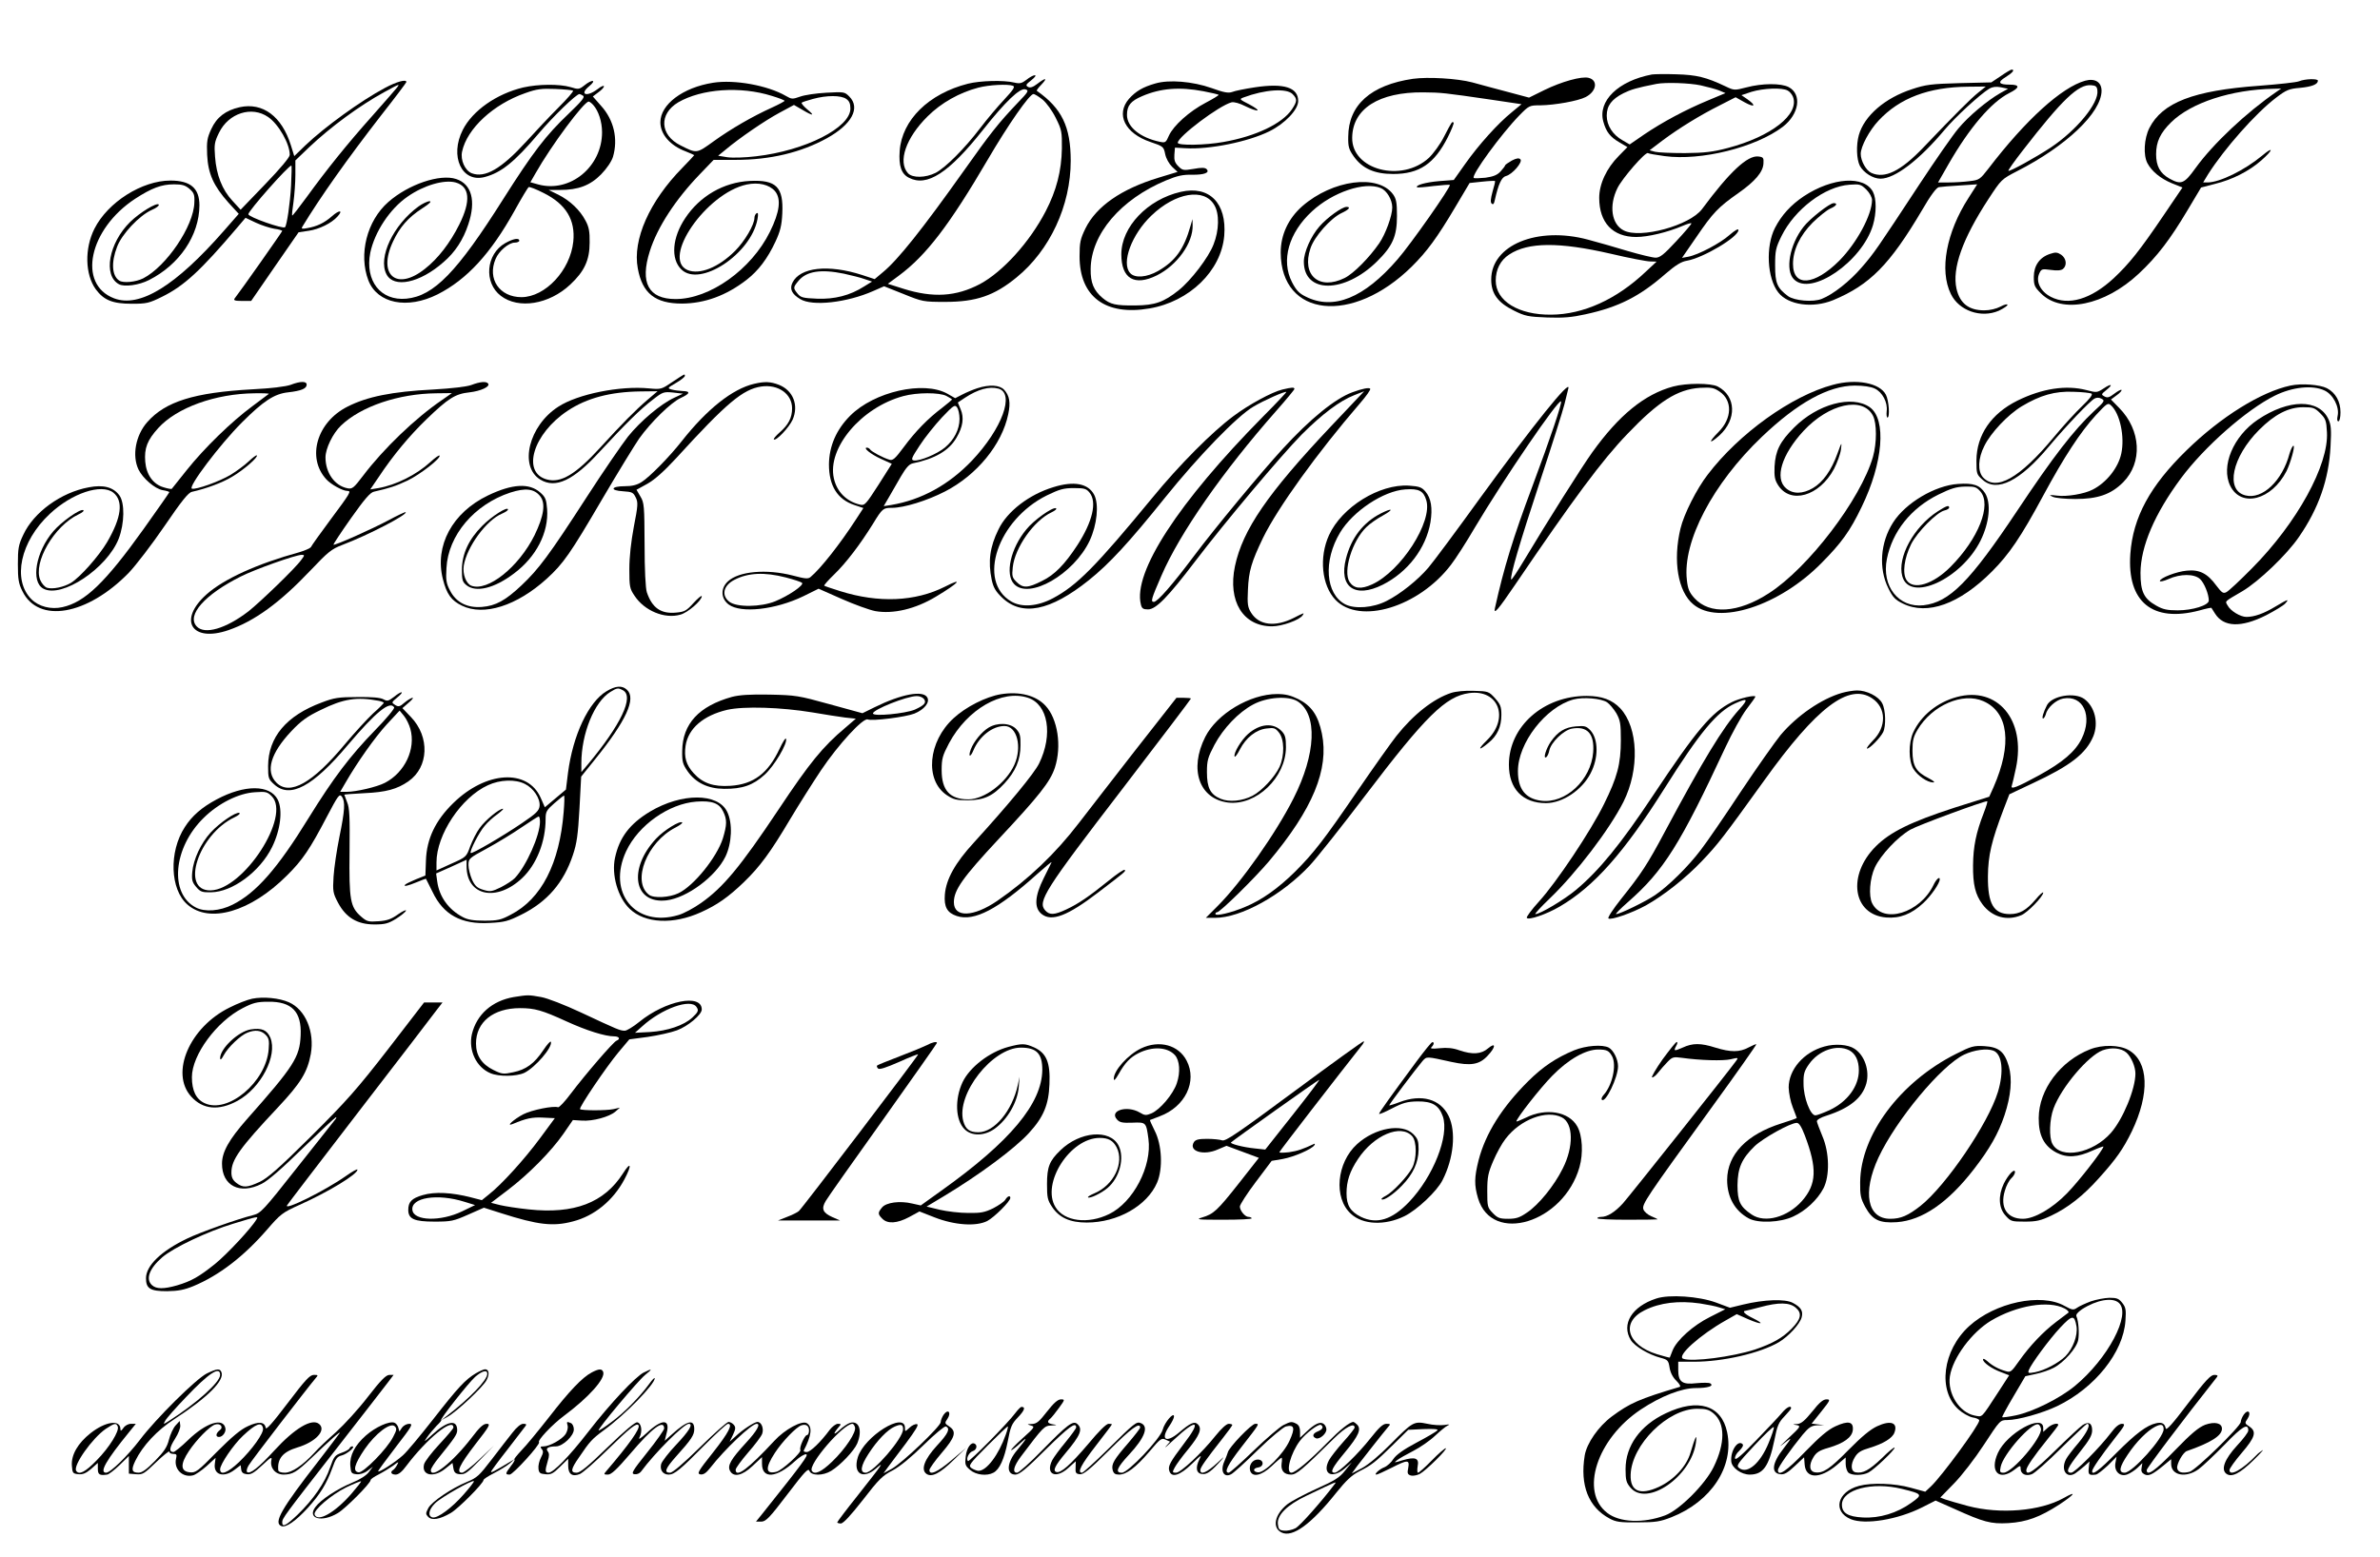 <?xml version="1.0" standalone="no"?>
<!DOCTYPE svg PUBLIC "-//W3C//DTD SVG 20010904//EN"
 "http://www.w3.org/TR/2001/REC-SVG-20010904/DTD/svg10.dtd">
<svg version="1.0" xmlns="http://www.w3.org/2000/svg"
 width="1265pt" height="828pt" viewBox="0 0 1265 828"
 preserveAspectRatio="xMidYMid meet">
<g transform="translate(0,828) scale(0.1,-0.1)"
fill="#000000" stroke="none">
<path d="M10635 7876 l-51 -34 -169 -4 c-150 -4 -180 -8 -252 -32 -145 -47
-254 -142 -283 -244 -15 -54 -12 -129 5 -163 20 -37 70 -69 110 -69 77 0 207
100 341 260 55 66 187 188 238 219 16 9 35 12 61 7 l38 -8 -43 -24 c-69 -40
-166 -121 -221 -187 -29 -34 -122 -168 -207 -297 -225 -342 -240 -365 -308
-443 -62 -72 -150 -142 -211 -166 -46 -19 -146 -10 -180 15 -57 43 -68 68 -68
162 0 79 3 94 34 157 70 142 230 264 362 273 54 4 60 2 89 -26 17 -17 30 -41
30 -55 0 -79 -81 -229 -174 -323 -133 -133 -246 -141 -246 -17 0 74 37 151
104 219 34 33 76 67 94 75 33 14 42 29 18 29 -21 0 -127 -83 -160 -126 -74
-94 -99 -232 -51 -279 91 -92 362 94 420 288 19 65 19 140 0 177 -46 88 -215
77 -367 -23 -70 -47 -119 -101 -154 -169 -50 -98 -42 -267 18 -343 52 -67 183
-85 291 -41 195 81 301 188 473 479 45 78 76 119 89 122 11 2 61 6 112 9 l92
6 -46 -72 c-118 -183 -156 -385 -94 -511 43 -89 160 -130 255 -89 25 12 46 26
46 31 0 6 -17 2 -37 -9 -23 -12 -57 -20 -86 -20 -83 0 -130 37 -148 115 -24
108 31 264 170 477 68 104 69 105 152 148 261 133 448 311 449 427 0 47 -35
68 -87 54 -125 -35 -316 -208 -514 -467 -45 -58 -49 -61 -100 -67 -30 -4 -80
-7 -111 -7 l-57 0 56 98 c111 193 226 328 322 377 58 29 58 45 3 45 -60 0 -66
13 -22 40 37 23 51 40 32 40 -4 0 -30 -15 -57 -34z m513 -78 c8 -66 -109 -209
-246 -301 -80 -53 -221 -131 -227 -125 -3 2 32 51 77 109 210 271 295 352 363
346 25 -2 31 -7 33 -29z m-633 -10 c-40 -32 -120 -112 -290 -290 -122 -128
-207 -170 -279 -137 -28 13 -56 64 -56 101 0 39 46 125 95 177 112 120 266
178 475 180 l95 1 -40 -32z"/>
<path d="M8780 7884 c-179 -34 -289 -141 -258 -251 15 -54 36 -81 84 -109 l44
-26 -45 -46 c-66 -66 -105 -150 -105 -224 0 -132 72 -208 197 -208 62 0 167
25 246 59 26 11 47 17 47 13 0 -4 -36 -47 -81 -95 -65 -70 -86 -87 -109 -87
-16 0 -82 16 -147 35 -65 20 -161 47 -213 61 -269 72 -514 -29 -514 -212 0
-75 35 -123 120 -165 60 -30 76 -33 178 -37 86 -3 131 1 203 17 176 38 288 95
424 214 56 48 85 66 116 71 86 15 273 126 273 163 0 9 -18 -1 -47 -26 -49 -44
-166 -106 -220 -116 l-33 -6 78 113 c86 126 114 156 221 231 90 63 132 113
134 158 2 30 -1 34 -27 37 -58 7 -153 -82 -299 -279 -65 -88 -329 -160 -417
-114 -65 33 -79 132 -33 225 26 53 149 194 162 186 4 -3 44 -10 89 -16 193
-26 483 46 628 156 87 67 103 173 31 211 -41 21 -140 21 -226 -2 -62 -16 -64
-16 -110 6 -103 49 -154 61 -261 64 -58 2 -116 1 -130 -1z m260 -58 c36 -8 80
-20 98 -27 l33 -14 -93 -39 c-118 -49 -240 -114 -339 -181 l-77 -53 -38 22
c-52 29 -84 79 -84 131 0 53 26 87 88 119 41 20 70 29 177 50 47 9 175 5 235
-8z m461 -27 c11 -5 24 -21 29 -34 35 -93 -115 -211 -347 -272 -79 -21 -123
-26 -228 -27 -71 0 -143 3 -158 7 l-29 8 67 51 c87 65 200 135 306 188 l84 43
48 -27 c53 -29 64 -19 15 16 l-32 22 54 18 c63 19 162 23 191 7z m-940 -868
c97 -23 192 -41 210 -41 l34 -1 -58 -54 c-155 -147 -332 -227 -502 -228 -174
-2 -295 73 -295 181 0 59 25 109 72 139 100 66 265 67 539 4z"/>
<path d="M5456 7856 c-25 -19 -35 -22 -65 -15 -57 14 -182 10 -246 -6 -209
-53 -351 -193 -363 -357 -6 -80 9 -123 49 -143 96 -50 212 25 394 255 118 149
196 224 225 215 20 -6 17 -12 -42 -73 -99 -104 -146 -163 -283 -357 -225 -317
-353 -477 -432 -542 l-44 -37 -67 22 c-180 58 -330 41 -370 -41 -16 -33 -4
-60 41 -87 64 -40 249 -19 389 43 l57 25 103 -41 c101 -41 106 -42 223 -42
163 0 260 33 378 130 177 144 288 382 288 620 0 181 -47 279 -180 372 -3 2 8
17 24 33 35 37 24 39 -22 4 -23 -18 -38 -22 -49 -16 -14 8 -11 13 17 35 20 16
28 27 19 27 -8 0 -28 -11 -44 -24z m-72 -32 c13 -5 2 -21 -47 -74 -35 -37 -92
-105 -127 -151 -83 -109 -184 -210 -237 -238 -54 -27 -123 -28 -147 -2 -55 61
-11 188 104 302 72 72 170 127 270 153 57 15 157 20 184 10z m158 -74 c21 -18
51 -59 70 -98 31 -62 33 -73 32 -162 -2 -119 -29 -223 -86 -333 -85 -164 -228
-322 -349 -387 -127 -67 -249 -75 -408 -25 l-82 26 58 43 c146 108 269 269
474 619 107 183 221 347 242 347 7 0 29 -14 49 -30z m-1057 -925 c40 -9 90
-21 111 -29 l39 -13 -42 -26 c-75 -48 -158 -69 -251 -65 -74 3 -86 6 -103 27
-24 30 -24 33 6 69 42 50 118 62 240 37z"/>
<path d="M7510 7861 c-224 -33 -343 -139 -344 -308 -1 -52 3 -67 29 -104 46
-65 110 -94 210 -94 139 0 219 54 291 197 19 38 33 73 30 76 -8 7 -8 8 -51
-75 -20 -40 -57 -90 -80 -112 -145 -134 -411 -64 -408 107 2 154 142 243 378
241 95 -1 108 -2 361 -39 l161 -24 -52 -43 c-73 -59 -175 -172 -247 -274 l-61
-86 -78 -6 c-71 -6 -128 -22 -117 -33 3 -2 42 1 87 7 46 5 85 8 87 6 8 -8
-208 -316 -278 -396 -178 -206 -341 -272 -488 -198 -35 17 -51 34 -73 77 -59
115 -18 262 107 377 109 101 279 159 365 123 32 -13 61 -62 61 -103 0 -44 -36
-142 -69 -190 -53 -77 -136 -161 -184 -185 -135 -67 -230 14 -182 157 20 63
108 161 165 188 39 18 52 33 27 33 -24 0 -102 -56 -144 -104 -45 -51 -83 -137
-83 -187 0 -171 215 -170 389 1 83 82 106 134 106 242 0 72 -4 91 -21 115 -80
109 -321 77 -482 -63 -75 -66 -115 -153 -115 -247 2 -344 381 -385 696 -75 81
80 136 155 232 317 l76 128 66 7 c36 4 67 5 69 4 2 -2 -4 -28 -13 -57 -10 -37
-12 -56 -5 -63 8 -8 13 -2 17 18 19 85 36 122 59 128 34 8 91 75 77 89 -8 8
-21 6 -46 -7 -19 -11 -35 -22 -35 -25 0 -3 -11 -18 -24 -32 -18 -20 -39 -28
-81 -34 -31 -3 -59 -4 -62 -1 -14 14 145 232 242 332 52 53 54 54 112 54 76 1
201 23 241 44 58 30 67 89 16 102 -37 10 -144 -20 -236 -65 l-81 -40 -116 31
c-64 17 -147 39 -186 50 -80 21 -235 30 -315 19z"/>
<path d="M12220 7848 c-14 -6 -109 -16 -212 -24 -349 -25 -515 -89 -584 -225
-28 -56 -33 -144 -10 -187 23 -43 69 -81 129 -106 l57 -23 -101 -149 c-126
-186 -181 -255 -264 -333 -121 -112 -241 -148 -335 -99 -54 28 -81 81 -61 124
11 24 14 25 61 19 34 -5 55 -3 65 5 23 19 18 57 -10 76 -20 13 -30 14 -59 4
-55 -18 -86 -62 -86 -122 0 -45 4 -54 38 -88 111 -111 339 -65 521 106 97 91
165 180 259 338 l71 119 73 19 c94 23 182 68 247 125 64 56 68 79 4 25 -93
-77 -225 -142 -290 -142 l-23 0 26 43 c87 137 253 325 361 407 55 42 69 48
129 53 63 6 94 19 94 38 0 12 -69 10 -100 -3z m-120 -56 c-160 -110 -336 -275
-430 -405 -61 -85 -77 -91 -140 -56 -49 28 -70 66 -70 129 0 66 22 113 80 170
106 104 320 174 545 178 l40 1 -25 -17z"/>
<path d="M2045 7812 c-126 -67 -318 -206 -421 -304 l-60 -58 -18 58 c-48 153
-149 229 -272 202 -75 -17 -122 -53 -151 -116 -22 -48 -25 -66 -22 -137 5
-101 34 -165 113 -254 l55 -60 -78 -89 c-258 -295 -449 -412 -585 -360 -196
75 -133 368 112 529 88 57 140 77 207 77 43 0 60 -5 82 -24 24 -21 28 -31 26
-73 -3 -125 -149 -340 -272 -403 -40 -20 -106 -26 -127 -12 -39 25 -44 96 -12
179 25 68 118 167 185 197 24 10 40 23 37 28 -9 14 -101 -42 -152 -92 -114
-112 -145 -285 -60 -331 29 -16 107 -5 160 22 162 82 267 237 268 397 0 91
-47 132 -154 132 -151 0 -333 -115 -404 -256 -53 -105 -50 -243 7 -322 43 -58
89 -77 192 -77 78 0 91 3 160 37 118 58 206 140 399 367 l45 53 55 -26 c30
-14 74 -28 97 -32 24 -3 43 -9 43 -12 0 -4 -220 -317 -253 -359 -7 -10 2 -13
39 -13 l49 0 126 183 126 182 54 8 c55 8 121 40 153 76 32 35 9 36 -30 1 -40
-35 -79 -54 -132 -63 -25 -5 -31 -4 -26 6 95 157 240 362 420 594 74 94 134
174 134 177 0 16 -52 2 -115 -32z m64 1 c-8 -10 -66 -77 -130 -149 -134 -150
-243 -286 -349 -432 -41 -56 -75 -100 -77 -98 -2 2 1 34 7 72 5 38 10 103 10
145 l0 76 73 70 c114 108 269 222 399 293 84 46 85 46 67 23z m-684 -155 c56
-38 116 -144 115 -202 -1 -13 -50 -72 -131 -156 l-130 -135 -44 48 c-54 58
-85 137 -92 234 -5 64 -3 78 21 127 51 105 174 144 261 84z m122 -366 c-5 -92
-22 -209 -32 -220 -10 -11 -195 54 -195 69 0 18 213 259 229 259 2 0 1 -49 -2
-108z"/>
<path d="M3106 7826 c-28 -22 -32 -22 -74 -9 -59 17 -171 16 -251 -2 -142 -34
-269 -123 -321 -225 -72 -141 -5 -284 117 -251 87 23 157 79 286 231 77 91
200 210 217 210 3 0 11 -4 19 -9 11 -7 -7 -29 -76 -95 -122 -116 -190 -205
-348 -454 -245 -388 -369 -516 -515 -530 -137 -13 -221 95 -192 244 23 110
104 234 199 299 86 60 193 91 254 75 76 -21 83 -98 20 -224 -49 -98 -113 -181
-182 -235 -151 -121 -254 -33 -170 145 36 77 81 128 155 176 39 25 52 38 39
38 -11 0 -38 -13 -59 -28 -134 -98 -216 -271 -170 -360 39 -76 177 -47 303 64
62 53 105 119 132 201 42 125 18 214 -64 241 -86 29 -254 -28 -361 -122 -114
-100 -159 -278 -106 -417 48 -123 207 -155 368 -74 156 79 282 217 408 443 37
67 71 124 76 127 4 3 40 -11 79 -31 119 -59 170 -143 158 -259 -16 -152 -148
-294 -275 -295 -117 0 -183 97 -138 203 17 42 70 87 102 87 13 0 24 5 24 10 0
17 -33 11 -75 -13 -102 -58 -115 -210 -23 -280 94 -72 256 -46 369 60 75 70
103 130 103 223 1 59 -4 84 -22 117 -29 56 -83 107 -145 138 l-51 25 60 0 c98
0 161 24 219 83 31 32 55 68 63 93 28 95 5 196 -63 271 l-44 50 29 22 c17 12
30 26 30 32 0 6 -15 0 -34 -15 -58 -44 -99 -29 -44 16 41 34 16 38 -26 4z
m-60 -28 c3 -4 -32 -44 -78 -90 -46 -46 -123 -128 -172 -182 -132 -144 -218
-194 -289 -167 -35 14 -61 70 -51 115 26 122 166 252 336 311 61 22 87 25 160
22 48 -2 90 -6 94 -9z m107 -76 c28 -31 47 -89 47 -145 0 -184 -170 -323 -338
-278 l-43 12 27 47 c85 150 258 382 283 382 4 0 15 -8 24 -18z"/>
<path d="M3790 7840 c-160 -25 -280 -115 -280 -210 0 -64 52 -124 135 -155 25
-10 45 -19 45 -20 0 -1 -29 -32 -63 -67 -175 -178 -266 -383 -237 -535 24
-133 93 -187 235 -187 121 1 234 42 343 126 63 49 111 112 154 204 25 54 33
85 36 149 7 141 -32 180 -173 173 -138 -7 -265 -80 -343 -198 -69 -103 -78
-216 -21 -272 98 -98 370 81 405 266 5 28 4 37 -5 32 -6 -4 -11 -15 -11 -24 0
-37 -52 -125 -103 -176 -88 -88 -188 -128 -252 -102 -142 60 99 409 314 455
62 13 119 0 150 -35 34 -41 26 -110 -27 -217 -99 -200 -319 -357 -501 -357
-144 0 -191 86 -137 255 40 127 137 275 265 408 l74 77 118 0 c183 0 346 39
484 115 132 73 180 161 119 222 -25 25 -28 25 -122 20 -54 -3 -116 -12 -140
-21 -40 -14 -44 -14 -75 4 -97 56 -272 88 -387 70z m313 -70 c37 -11 67 -23
67 -26 0 -3 -30 -19 -67 -36 -102 -46 -218 -113 -311 -180 -90 -65 -88 -65
-175 -21 -110 55 -116 167 -12 229 124 72 330 87 498 34z m395 -16 c16 -11 22
-25 22 -51 0 -102 -240 -224 -502 -254 -57 -7 -125 -9 -152 -5 l-49 8 38 31
c76 64 211 156 287 197 l78 42 45 -26 c57 -34 69 -33 25 3 -19 16 -32 32 -29
35 3 3 30 12 60 20 73 20 149 20 177 0z"/>
<path d="M6140 7836 c-66 -19 -103 -41 -139 -81 -72 -83 -22 -184 114 -230 68
-23 70 -25 78 -64 5 -24 20 -51 37 -68 l29 -27 -102 -31 c-197 -60 -330 -152
-388 -270 -27 -56 -31 -74 -31 -148 0 -214 137 -317 371 -277 213 36 382 200
398 387 14 173 -79 268 -231 233 -176 -40 -316 -186 -316 -332 0 -130 70 -171
189 -112 108 54 193 173 190 267 l-1 32 -10 -35 c-35 -125 -81 -188 -173 -241
-60 -34 -123 -39 -148 -11 -49 53 8 206 113 306 128 123 281 148 334 56 28
-46 26 -135 -4 -210 -27 -70 -120 -191 -185 -243 -80 -64 -127 -80 -230 -81
-106 -1 -133 5 -175 40 -47 40 -64 80 -63 154 2 185 159 370 401 471 60 25 90
31 137 30 66 -1 97 11 78 30 -8 8 -27 9 -69 1 -54 -9 -59 -8 -81 14 -19 19
-23 33 -21 62 l3 37 55 -3 c127 -8 334 34 447 90 83 41 153 115 153 161 0 72
-75 96 -229 73 -53 -8 -108 -19 -122 -25 -20 -7 -44 -3 -110 21 -99 35 -226
46 -299 24z m256 -41 c42 -8 79 -17 81 -19 3 -2 -28 -21 -68 -42 -88 -46 -172
-122 -196 -175 -16 -37 -19 -39 -48 -33 -105 22 -175 79 -175 143 0 50 20 74
81 100 98 42 198 50 325 26z m474 -15 c26 -26 25 -39 -3 -81 -51 -76 -192
-144 -365 -174 -93 -17 -242 -20 -242 -4 0 32 220 198 286 215 13 3 43 -5 74
-21 28 -14 57 -24 63 -22 7 2 -13 16 -43 32 -53 27 -54 28 -30 37 112 42 228
50 260 18z"/>
<path d="M3575 6250 c-59 -40 -61 -41 -125 -35 -154 15 -379 -30 -482 -97
-157 -100 -211 -318 -96 -388 81 -49 175 -5 315 148 137 148 220 230 284 278
51 40 57 42 107 37 l52 -6 -47 -22 c-71 -33 -178 -123 -245 -206 -32 -41 -132
-186 -221 -324 -199 -308 -254 -381 -345 -467 -86 -81 -137 -109 -211 -115
-77 -6 -137 24 -169 87 -20 38 -23 56 -19 120 9 174 148 338 339 401 81 26
127 21 159 -19 30 -38 20 -105 -30 -208 -84 -169 -249 -301 -336 -268 -28 11
-47 62 -40 107 17 101 121 242 203 276 18 8 32 17 32 22 0 19 -86 -35 -137
-87 -71 -71 -107 -148 -108 -232 0 -55 3 -66 24 -83 50 -41 149 -17 253 62
118 88 185 218 176 342 -4 52 -9 64 -36 88 -58 52 -149 47 -278 -15 -190 -91
-285 -268 -240 -445 20 -80 45 -114 101 -141 117 -57 292 -1 451 143 88 80
125 133 294 422 84 143 173 288 197 323 62 87 170 193 221 216 50 23 54 36 10
37 -18 1 -44 4 -58 8 -24 7 -23 8 23 35 26 15 47 32 47 37 0 13 2 13 -65 -31z
m-135 -97 c-65 -56 -133 -125 -251 -254 -129 -141 -208 -189 -283 -168 -135
37 -72 244 111 365 102 68 228 101 388 103 l90 1 -55 -47z"/>
<path d="M1545 6234 c-25 -9 -103 -19 -205 -24 -308 -17 -461 -65 -557 -174
-62 -70 -82 -178 -47 -252 23 -47 86 -102 128 -110 20 -3 36 -8 36 -11 0 -2
-62 -91 -137 -196 -203 -284 -312 -389 -431 -415 -61 -14 -126 3 -165 42 -103
103 -59 308 98 454 117 110 274 162 337 113 55 -44 44 -132 -33 -264 -44 -74
-143 -186 -192 -216 -39 -23 -97 -35 -127 -26 -12 4 -28 22 -36 41 -39 93 74
288 203 349 22 10 32 20 25 23 -19 6 -116 -63 -158 -112 -94 -109 -122 -270
-53 -306 97 -52 338 108 400 266 31 81 33 191 3 231 -32 43 -85 57 -162 42
-148 -27 -293 -133 -348 -252 -26 -54 -29 -74 -29 -157 0 -80 4 -103 24 -143
85 -174 344 -129 565 97 39 41 124 152 191 250 90 132 126 177 145 181 76 17
163 49 215 81 61 36 139 104 130 113 -3 2 -22 -12 -43 -32 -20 -19 -64 -52
-97 -72 -59 -35 -184 -80 -205 -73 -23 7 149 235 266 352 114 114 172 152 245
160 71 8 99 20 99 41 0 19 -33 19 -85 -1z m-116 -48 c-2 -2 -42 -32 -88 -66
-111 -82 -255 -222 -349 -340 -42 -52 -78 -97 -79 -99 -2 -2 -21 1 -43 8 -56
16 -92 67 -98 136 -6 72 11 115 69 179 99 109 304 183 513 185 44 1 77 -1 75
-3z"/>
<path d="M2505 6233 c-25 -9 -101 -18 -203 -24 -219 -11 -351 -38 -455 -91
-163 -82 -218 -271 -113 -386 24 -27 87 -62 112 -62 23 0 17 -10 -91 -155 -53
-71 -99 -136 -102 -143 -3 -6 -31 -19 -62 -28 -223 -61 -401 -142 -493 -224
-154 -137 -80 -258 117 -190 138 48 272 145 435 317 94 99 112 114 170 136
137 52 349 162 336 174 -2 2 -43 -17 -91 -43 -88 -47 -287 -136 -293 -130 -1
2 40 65 93 140 73 103 103 138 123 142 83 19 114 29 178 59 67 32 181 121 170
133 -3 3 -25 -13 -49 -35 -73 -67 -183 -122 -276 -138 l-43 -7 43 63 c78 118
166 223 256 310 116 112 153 135 228 143 61 7 110 30 100 46 -9 14 -43 11 -90
-7z m-156 -80 c-141 -96 -310 -258 -419 -402 -50 -66 -58 -72 -83 -67 -68 13
-117 82 -117 164 0 47 39 128 82 169 106 102 306 170 507 172 l83 1 -53 -37z
m-748 -850 c-29 -42 -218 -224 -280 -273 -121 -93 -234 -126 -276 -80 -54 59
43 169 235 265 75 38 289 114 323 115 17 0 17 -2 -2 -27z"/>
<path d="M4007 6239 c-114 -27 -249 -134 -383 -304 -65 -83 -172 -192 -214
-218 -25 -16 -51 -22 -89 -22 -74 0 -82 -23 -9 -27 47 -3 54 -6 67 -33 13 -26
12 -43 -10 -155 -15 -81 -24 -161 -24 -226 0 -93 2 -104 28 -142 52 -79 159
-124 243 -100 39 10 114 75 114 98 0 6 -19 -9 -43 -35 -38 -42 -48 -48 -93
-52 -81 -8 -128 25 -156 108 -7 21 -12 120 -12 254 -1 205 -2 222 -22 255
l-21 36 58 32 c39 22 87 65 151 134 270 296 356 368 454 383 90 13 164 -39
164 -116 0 -50 -19 -87 -66 -128 -20 -18 -34 -34 -31 -37 11 -11 81 63 100
105 33 76 3 155 -73 185 -44 17 -75 19 -133 5z"/>
<path d="M9742 6234 c-219 -58 -499 -259 -665 -477 -59 -76 -127 -211 -145
-287 -41 -171 -14 -335 68 -403 134 -113 457 -9 682 220 106 107 151 169 213
298 114 234 133 466 43 530 -95 66 -278 17 -403 -109 -75 -75 -98 -122 -103
-206 -2 -53 1 -71 18 -98 65 -105 220 -61 298 85 17 33 34 79 37 104 5 41 4
40 -19 -23 -32 -89 -77 -152 -130 -183 -55 -32 -106 -33 -143 -1 -62 53 -23
179 93 305 135 145 315 185 369 81 21 -41 21 -144 0 -219 -65 -225 -343 -590
-553 -725 -163 -106 -315 -115 -396 -26 -27 30 -35 49 -40 96 -24 205 138 513
399 762 190 181 353 271 493 272 47 0 86 -6 107 -16 40 -19 69 -73 63 -120 -2
-19 0 -34 4 -34 14 0 8 90 -8 121 -32 63 -158 87 -282 53z"/>
<path d="M8893 6225 c-152 -41 -288 -152 -430 -350 -54 -75 -242 -373 -358
-567 -39 -65 -71 -114 -73 -109 -6 19 44 191 153 521 63 190 121 374 130 410
9 36 18 74 21 85 14 55 -187 -195 -467 -580 -127 -176 -252 -344 -277 -373
-56 -66 -150 -141 -222 -177 -72 -37 -169 -44 -220 -18 -105 55 -118 231 -27
382 68 113 230 221 346 229 72 5 97 -7 112 -58 34 -114 -134 -376 -288 -447
-59 -27 -96 -23 -120 13 -36 56 14 218 89 291 18 18 58 46 88 62 61 34 52 43
-11 11 -94 -48 -157 -130 -185 -240 -39 -151 47 -213 195 -139 133 67 230 193
254 332 12 75 4 128 -27 164 -20 23 -33 27 -87 31 -157 10 -357 -114 -425
-263 -54 -118 -39 -267 34 -344 128 -134 443 -39 614 186 25 32 82 121 127
198 154 259 445 685 458 671 7 -7 -56 -194 -152 -451 -103 -275 -151 -431
-199 -647 -9 -40 16 -11 105 120 313 461 465 666 599 805 165 173 266 237 385
245 61 3 74 1 105 -20 69 -47 67 -142 -6 -215 -55 -55 -52 -69 5 -18 93 85 89
209 -9 260 -37 19 -166 19 -237 0z"/>
<path d="M11180 6214 c-34 -22 -37 -22 -90 -8 -108 28 -235 9 -367 -56 -139
-69 -217 -182 -218 -318 0 -71 1 -75 33 -103 76 -68 199 -7 353 178 89 106
217 241 242 254 11 6 24 6 37 -1 19 -10 16 -15 -41 -67 -107 -100 -216 -241
-407 -528 -252 -378 -360 -487 -498 -503 -132 -15 -224 101 -195 246 29 146
128 270 273 342 67 33 96 42 142 43 52 1 61 -2 82 -26 61 -71 -10 -251 -158
-400 -93 -94 -198 -126 -234 -72 -24 36 -13 117 24 192 33 65 136 169 177 179
14 3 25 10 25 15 0 15 -14 10 -61 -20 -127 -82 -216 -245 -188 -345 39 -141
314 -15 416 190 47 95 57 199 24 252 -28 43 -62 55 -144 49 -122 -8 -279 -101
-345 -205 -68 -106 -78 -244 -25 -350 23 -47 36 -61 77 -81 130 -64 301 -3
474 171 90 90 153 182 272 403 111 206 197 337 280 428 59 63 64 67 80 52 48
-43 74 -167 55 -256 -16 -76 -79 -155 -152 -192 -44 -23 -138 -39 -190 -32
-42 5 -45 4 -23 -6 14 -7 68 -12 120 -12 120 0 190 24 255 89 104 105 95 277
-21 395 l-44 45 31 23 c17 12 28 25 25 28 -2 3 -20 -6 -38 -20 -27 -21 -37
-23 -52 -15 -19 10 -18 12 9 34 39 31 28 37 -15 8z m-63 -27 c7 -5 -10 -28
-49 -65 -33 -31 -103 -107 -154 -169 -180 -216 -304 -286 -374 -211 -29 32
-27 101 7 167 34 70 126 167 199 211 99 59 176 81 274 77 47 -1 91 -6 97 -10z"/>
<path d="M12174 6230 c-156 -33 -371 -167 -552 -344 -194 -189 -285 -356 -299
-551 -18 -255 117 -366 366 -301 35 10 64 16 65 14 1 -2 10 -15 19 -30 46 -73
139 -76 272 -9 46 24 91 51 101 62 24 27 15 24 -52 -16 -61 -37 -112 -55 -154
-55 -32 0 -85 32 -100 61 -14 24 -20 18 79 76 86 51 236 194 300 288 105 152
159 306 168 481 5 92 3 116 -12 147 -51 107 -210 106 -374 -4 -131 -88 -198
-248 -147 -352 58 -118 220 -76 299 78 22 45 47 135 37 135 -5 0 -14 -19 -21
-42 -38 -144 -144 -245 -234 -222 -109 27 -72 204 73 349 82 82 156 120 234
120 52 0 61 -3 90 -32 29 -29 33 -40 36 -101 10 -174 -159 -482 -398 -723 -63
-64 -124 -121 -136 -127 -17 -9 -24 -5 -55 36 -46 63 -89 85 -156 78 -55 -5
-143 -39 -143 -55 0 -5 20 -1 45 10 64 29 138 29 169 0 22 -21 46 -80 46 -114
0 -25 -86 -52 -165 -52 -56 0 -79 5 -114 25 -66 37 -84 74 -84 174 1 141 75
314 215 503 124 167 346 363 498 439 94 47 202 58 265 28 46 -21 80 -88 70
-134 -4 -19 -3 -30 4 -30 6 0 11 20 11 48 0 57 -26 104 -72 128 -37 19 -135
27 -194 14z"/>
<path d="M5195 6216 c-22 -7 -58 -22 -79 -33 l-39 -20 -42 24 c-126 70 -388
11 -516 -117 -74 -74 -112 -162 -113 -259 0 -114 45 -186 135 -216 l48 -16
-37 -57 c-88 -136 -192 -267 -244 -310 -13 -11 -30 -9 -94 8 -140 36 -287 23
-345 -31 -40 -37 -38 -91 4 -123 65 -48 248 -28 397 44 l81 40 122 -54 c68
-30 148 -59 179 -65 95 -17 214 11 323 77 122 73 150 105 48 53 -159 -80 -353
-88 -557 -24 -45 14 -83 27 -85 29 -3 2 21 29 53 60 63 61 137 158 206 269 50
82 54 85 101 85 64 0 187 38 282 87 169 87 303 250 336 411 13 62 7 98 -22
130 -24 25 -77 29 -142 8z m111 -2 c90 -24 20 -214 -140 -383 -123 -129 -269
-209 -430 -236 l-39 -6 28 48 c15 26 44 76 64 111 26 44 43 64 61 68 120 25
194 68 234 137 34 58 41 106 22 151 l-15 36 39 26 c67 44 128 61 176 48z
m-276 -39 c17 -9 30 -17 30 -19 0 -2 -24 -22 -52 -44 -76 -57 -143 -126 -205
-210 -46 -62 -58 -72 -76 -66 -34 10 -95 43 -102 54 -3 5 -11 10 -17 10 -23 0
20 -35 75 -60 l57 -26 -71 -112 c-67 -104 -73 -111 -98 -105 -72 17 -123 68
-139 140 -36 161 146 377 369 437 73 20 192 20 229 1z m70 -122 c0 -56 -29
-112 -77 -152 -42 -35 -136 -74 -166 -69 -16 3 -13 12 31 79 27 42 81 109 118
149 62 65 69 70 81 54 7 -10 13 -37 13 -61z m-924 -843 c43 -11 82 -24 87 -29
12 -12 -72 -69 -143 -98 -76 -31 -205 -33 -244 -2 -43 34 -31 86 27 116 73 38
160 42 273 13z"/>
<path d="M6816 6209 c-55 -13 -180 -81 -261 -142 -113 -84 -287 -259 -428
-431 -304 -369 -403 -469 -531 -537 -81 -43 -165 -50 -221 -17 -183 107 -73
434 189 564 68 33 90 39 144 39 55 0 66 -3 83 -24 41 -50 16 -155 -65 -280
-67 -102 -120 -157 -188 -190 -75 -38 -101 -39 -135 -5 -23 23 -25 31 -20 78
11 104 112 248 206 292 21 10 30 19 23 22 -19 6 -118 -64 -157 -113 -84 -101
-114 -238 -65 -290 79 -85 318 52 402 231 39 84 50 192 24 243 -32 61 -108 75
-217 41 -129 -39 -246 -129 -292 -225 -46 -93 -56 -170 -36 -267 9 -42 21 -62
54 -94 106 -103 257 -73 462 91 109 87 214 201 406 440 178 221 382 432 469
483 55 33 170 84 175 78 2 -1 -54 -61 -125 -132 -449 -455 -691 -827 -648
-998 5 -21 12 -26 38 -26 42 0 106 66 250 255 158 208 457 563 566 674 110
110 203 180 280 210 l53 21 -178 -188 c-336 -356 -468 -549 -509 -742 -39
-187 43 -320 197 -320 53 0 148 34 163 59 10 15 8 14 -47 -14 -99 -50 -185
-40 -227 27 -18 29 -21 45 -17 123 4 99 19 148 80 275 78 160 289 453 515 715
33 38 58 73 55 78 -5 8 -42 1 -96 -19 -92 -34 -225 -143 -368 -299 -116 -126
-365 -427 -472 -570 -116 -155 -195 -245 -214 -245 -18 0 -14 15 40 139 98
227 327 555 610 876 53 60 97 113 97 117 0 10 -13 9 -64 -3z"/>
<path d="M3224 4605 c-96 -57 -179 -234 -205 -434 l-11 -89 -56 -47 -56 -47
-22 50 c-69 156 -291 143 -466 -29 -94 -92 -140 -189 -144 -303 l-3 -81 -50
-20 c-27 -11 -53 -24 -57 -28 -13 -13 14 -7 62 13 26 11 48 19 48 18 1 -2 17
-33 35 -70 58 -122 153 -174 304 -165 79 4 98 9 170 45 136 68 223 169 272
316 21 62 27 107 35 247 l9 170 74 92 c166 206 220 324 169 370 -26 24 -60 21
-108 -8z m87 5 c61 -33 -11 -184 -188 -396 l-33 -39 0 47 c0 157 69 327 154
379 36 22 41 23 67 9z m-521 -498 c45 -22 82 -77 78 -117 -3 -25 -16 -39 -93
-91 -103 -70 -267 -166 -273 -159 -8 7 44 110 74 144 15 19 46 47 68 62 21 16
35 29 29 29 -20 0 -94 -61 -123 -102 -17 -22 -39 -67 -51 -98 -20 -56 -21 -57
-100 -92 l-79 -36 0 43 c0 147 131 345 273 410 64 30 146 33 197 7z m206 -149
c-22 -274 -118 -462 -281 -546 -52 -28 -70 -32 -140 -32 -59 0 -89 5 -115 19
-76 40 -125 108 -136 189 l-6 43 81 36 81 37 0 -35 c0 -158 160 -191 296 -62
76 72 124 193 124 314 0 38 5 47 46 83 26 23 49 41 52 41 3 0 2 -39 -2 -87z
m-126 -52 c0 -72 -72 -234 -133 -299 -11 -12 -45 -34 -74 -49 -49 -24 -58 -25
-94 -14 -33 10 -44 20 -60 54 -10 23 -19 58 -19 77 0 35 2 37 100 90 55 30
137 80 182 111 46 31 86 57 91 58 4 0 7 -12 7 -28z"/>
<path d="M7713 4596 c-94 -31 -200 -114 -291 -229 -27 -34 -120 -165 -207
-292 -177 -259 -232 -330 -331 -429 -89 -88 -177 -151 -264 -187 -75 -32 -160
-52 -160 -38 0 5 4 9 9 9 16 0 200 181 276 271 233 278 320 489 281 679 -20
97 -55 147 -125 183 -41 20 -69 27 -113 27 -144 0 -320 -105 -382 -228 -87
-173 -32 -330 122 -349 150 -17 306 133 307 294 0 51 -4 66 -23 86 -44 46
-115 40 -178 -15 -36 -32 -78 -101 -72 -120 2 -6 15 11 28 37 33 64 87 106
143 112 39 5 46 2 65 -22 29 -36 30 -122 3 -182 -25 -54 -95 -129 -144 -154
-54 -28 -124 -35 -169 -16 -55 23 -73 58 -73 142 0 62 5 78 40 145 47 88 128
173 205 214 73 40 188 48 237 17 107 -68 98 -280 -22 -516 -94 -186 -278 -447
-403 -572 l-63 -63 49 0 c137 0 355 120 503 278 35 37 170 207 299 377 316
416 424 523 549 540 157 21 215 -134 94 -251 -51 -50 -46 -59 8 -14 47 38 69
86 69 149 0 44 -5 56 -34 89 -33 36 -36 37 -113 39 -45 2 -95 -3 -120 -11z"/>
<path d="M9790 4596 c-108 -31 -238 -120 -326 -224 -30 -37 -126 -173 -212
-302 -85 -129 -181 -269 -213 -310 -65 -86 -171 -191 -242 -239 -50 -34 -187
-101 -207 -101 -6 0 23 29 64 65 189 166 277 307 516 820 36 77 86 168 112
203 27 35 48 65 48 68 0 11 -86 -9 -125 -29 -108 -54 -188 -149 -420 -498
-170 -256 -285 -397 -408 -500 -62 -52 -191 -129 -216 -129 -6 0 28 37 76 83
141 135 317 366 392 514 86 172 79 394 -17 497 -43 45 -97 66 -179 66 -229 0
-413 -162 -413 -366 0 -128 73 -204 197 -204 88 0 191 69 237 158 43 82 42
181 0 228 -23 24 -31 26 -78 22 -58 -5 -95 -27 -133 -81 -25 -36 -43 -94 -25
-83 6 3 14 20 17 37 10 43 75 106 119 115 83 15 121 -27 114 -125 -11 -148
-148 -276 -278 -258 -82 11 -122 62 -122 156 -1 150 148 342 295 382 52 14
147 6 179 -15 13 -9 35 -35 49 -58 21 -38 24 -55 24 -143 0 -127 -19 -198 -90
-341 -69 -141 -252 -415 -345 -517 -39 -43 -68 -82 -65 -87 9 -14 105 19 175
60 183 107 342 287 555 625 190 302 281 411 377 455 68 31 73 24 22 -32 -87
-97 -192 -270 -394 -648 -93 -175 -126 -225 -234 -360 -41 -52 -72 -98 -67
-103 11 -11 124 28 199 69 96 54 209 143 297 235 85 89 113 125 331 428 280
391 452 521 575 438 75 -50 77 -152 4 -224 -23 -24 -37 -43 -31 -43 14 0 69
56 85 87 16 32 14 119 -5 154 -18 36 -83 69 -134 68 -19 0 -55 -6 -80 -13z"/>
<path d="M2093 4574 c-29 -22 -35 -23 -55 -12 -16 9 -61 13 -138 12 -100 0
-125 -4 -190 -29 -188 -70 -284 -184 -285 -338 0 -65 2 -70 33 -98 84 -76 205
-11 390 209 150 177 225 238 247 201 4 -5 -42 -61 -102 -122 -133 -137 -220
-252 -352 -465 -166 -270 -280 -400 -405 -462 -67 -34 -147 -40 -195 -15 -142
73 -121 317 41 476 79 78 186 132 274 137 57 4 65 2 88 -21 105 -105 -149
-496 -324 -501 -164 -4 -66 298 127 389 21 10 32 20 25 23 -19 6 -105 -53
-152 -104 -52 -57 -92 -143 -98 -210 -4 -43 0 -55 21 -80 22 -26 32 -29 79
-28 113 1 260 110 324 240 45 91 58 198 30 253 -42 80 -176 80 -324 1 -79 -42
-132 -88 -170 -148 -85 -131 -78 -331 14 -411 117 -103 336 -39 529 154 84 83
123 142 212 312 60 114 67 124 80 108 19 -27 16 -74 -13 -215 -14 -69 -28
-163 -31 -210 -5 -79 -3 -89 24 -140 42 -79 103 -115 193 -115 57 0 74 5 115
30 27 17 50 36 53 43 2 7 -17 -2 -42 -19 -36 -26 -59 -34 -104 -37 -54 -4 -62
-2 -94 26 -56 50 -63 86 -60 344 2 186 0 233 -13 263 -8 21 -15 39 -15 40 0 1
48 5 108 8 113 5 173 21 233 63 108 75 115 236 13 342 l-45 47 32 28 c18 15
28 27 22 27 -6 0 -25 -11 -42 -25 -26 -23 -33 -24 -51 -13 -20 13 -20 13 12
40 42 35 24 37 -19 2z m-80 -20 c15 -3 27 -8 27 -11 0 -2 -25 -28 -57 -56 -31
-29 -98 -102 -150 -164 -172 -207 -293 -275 -364 -204 -59 60 -31 156 79 273
52 55 83 78 156 113 121 60 192 71 309 49z m168 -149 c30 -107 -29 -232 -135
-287 -42 -22 -153 -48 -204 -48 l-34 0 28 48 c64 111 157 242 220 311 l68 73
23 -28 c13 -16 28 -47 34 -69z"/>
<path d="M5320 4589 c-79 -13 -186 -67 -251 -127 -137 -125 -155 -331 -36
-410 35 -23 51 -27 111 -27 86 1 132 22 195 90 59 64 85 125 85 202 1 52 -3
65 -23 87 -31 33 -100 36 -147 7 -36 -22 -78 -73 -94 -115 -15 -41 -3 -46 14
-5 31 74 101 129 165 129 67 0 95 -112 52 -207 -44 -96 -159 -183 -244 -183
-98 0 -142 48 -142 155 0 62 5 78 39 143 97 181 282 288 420 242 107 -35 134
-196 59 -349 -25 -52 -162 -218 -347 -421 -100 -109 -147 -194 -154 -276 -5
-66 12 -97 63 -114 93 -31 220 36 429 224 44 39 77 67 75 61 -3 -5 -21 -44
-42 -85 -48 -96 -51 -158 -10 -190 53 -42 138 -9 300 115 144 110 148 113 141
120 -4 4 -42 -22 -85 -57 -104 -84 -161 -123 -225 -153 -64 -30 -89 -31 -112
-6 -43 47 -4 108 410 647 200 261 364 477 364 480 0 2 -17 4 -39 4 l-38 0
-225 -287 c-123 -159 -255 -328 -293 -378 -125 -163 -268 -300 -435 -415 -126
-86 -230 -90 -230 -7 0 65 47 131 236 334 217 232 276 306 301 382 37 115 15
259 -50 329 -51 55 -138 77 -237 61z"/>
<path d="M3891 4575 c-176 -49 -263 -143 -265 -287 -1 -58 3 -71 29 -109 43
-61 108 -92 193 -93 97 -1 155 19 216 75 52 47 122 166 114 191 -3 7 -18 -18
-35 -54 -61 -130 -138 -188 -261 -196 -90 -6 -147 14 -195 67 -40 44 -52 85
-43 146 14 92 94 161 221 191 88 20 286 14 455 -14 63 -11 141 -23 172 -27
l57 -6 -57 -49 c-119 -100 -189 -186 -354 -434 -204 -306 -295 -415 -412 -497
-38 -27 -92 -56 -120 -64 -228 -68 -381 118 -278 339 65 139 227 253 373 264
84 6 122 -8 143 -53 21 -43 20 -70 -2 -143 -32 -100 -154 -252 -236 -291 -47
-23 -132 -28 -157 -8 -92 71 -10 280 141 357 23 12 39 24 36 27 -11 12 -97
-41 -139 -86 -150 -161 -119 -348 55 -328 109 13 262 126 314 233 34 71 39
177 9 238 -49 101 -242 101 -410 1 -108 -65 -163 -138 -186 -245 -20 -91 15
-212 78 -272 81 -78 232 -85 379 -18 85 38 146 81 227 159 86 83 142 159 247
336 46 77 120 194 164 260 93 138 223 279 248 270 24 -10 203 13 248 31 52 21
83 59 69 85 -21 41 -138 19 -280 -51 l-65 -32 -175 48 c-166 46 -180 48 -319
51 -105 2 -160 -2 -199 -12z m1019 -10 c16 -20 5 -34 -48 -58 -50 -21 -222
-38 -222 -20 0 20 177 91 231 92 15 1 32 -6 39 -14z"/>
<path d="M10400 4574 c-103 -28 -190 -99 -231 -188 -26 -57 -25 -151 1 -194
22 -36 74 -72 105 -72 12 0 3 8 -25 23 -66 33 -85 65 -85 145 0 55 5 75 27
112 77 130 240 201 350 152 134 -59 154 -229 54 -457 l-23 -51 -184 -58 c-231
-75 -342 -129 -419 -206 -153 -153 -123 -363 55 -378 73 -6 135 18 198 77 41
38 87 105 87 126 0 17 -19 0 -33 -30 -72 -150 -269 -210 -326 -98 -20 39 -13
133 14 191 31 66 122 163 189 201 42 24 386 151 408 151 4 0 -5 -28 -18 -62
-41 -105 -56 -179 -57 -278 -1 -104 12 -156 50 -208 51 -68 130 -90 206 -58
33 13 117 100 117 120 0 6 -19 -10 -41 -37 -49 -57 -85 -77 -136 -77 -86 0
-118 54 -117 200 1 112 19 189 84 359 l30 78 123 58 c202 94 284 158 323 250
29 71 9 157 -48 199 -52 37 -171 17 -198 -33 -19 -37 -29 -71 -21 -71 5 0 11
11 15 23 8 35 54 76 92 83 107 20 158 -93 98 -214 -34 -68 -99 -124 -226 -194
-119 -65 -154 -78 -145 -55 3 9 13 51 22 94 54 255 -98 436 -315 377z"/>
<path d="M2731 2979 c-116 -20 -198 -93 -223 -198 -19 -86 24 -176 99 -207 44
-19 137 -18 180 2 57 28 151 136 141 165 -2 6 -20 -14 -40 -44 -48 -72 -92
-104 -161 -118 -51 -11 -60 -10 -104 12 -63 31 -93 77 -93 141 0 114 92 188
234 188 78 0 117 -11 246 -70 107 -49 206 -80 254 -80 27 0 35 -14 13 -23 -17
-6 -168 -182 -242 -280 -32 -43 -63 -76 -69 -74 -24 9 -139 -14 -184 -37 -50
-26 -97 -68 -57 -52 71 30 104 37 161 34 l63 -3 -79 -107 c-81 -110 -205 -247
-272 -299 l-37 -30 -58 15 c-101 26 -192 31 -256 12 -59 -17 -77 -36 -77 -79
0 -48 32 -62 139 -62 89 0 102 3 179 37 l84 37 91 -29 c197 -63 277 -72 382
-44 114 29 214 111 274 224 41 77 35 99 -8 31 -100 -156 -259 -217 -501 -191
-59 6 -128 17 -153 23 l-47 12 88 67 c112 85 231 206 296 299 l51 74 48 -3
c58 -4 146 20 178 48 l24 21 -35 -8 c-37 -8 -168 -8 -177 0 -7 8 139 224 204
302 l58 69 98 13 c54 8 123 23 155 35 59 22 132 83 132 111 0 86 -193 47 -332
-66 -32 -26 -67 -47 -77 -47 -25 0 -39 6 -231 96 -90 42 -180 77 -214 83 -67
12 -69 12 -145 0z m971 -53 c13 -18 9 -27 -22 -56 -45 -42 -132 -71 -225 -77
l-80 -4 37 33 c105 96 260 151 290 104z m-1232 -1036 l55 -17 -70 -34 c-113
-54 -255 -51 -263 7 -10 67 133 90 278 44z"/>
<path d="M1340 2970 c-25 -5 -79 -26 -120 -47 -212 -104 -317 -348 -204 -473
62 -69 147 -77 246 -23 125 68 214 240 175 336 -18 41 -46 53 -104 44 -67 -11
-164 -103 -163 -154 1 -11 8 -5 20 18 22 41 90 106 126 119 40 16 72 12 95
-11 18 -18 21 -30 17 -78 -13 -173 -217 -345 -341 -286 -45 21 -67 67 -67 138
0 118 131 296 270 367 54 28 76 34 135 34 126 2 179 -53 173 -179 -5 -116 -36
-164 -286 -446 -95 -108 -132 -174 -132 -236 0 -118 95 -166 211 -107 33 16
110 83 219 190 93 90 172 164 176 164 4 0 0 -8 -8 -17 -8 -10 -99 -125 -202
-255 -175 -222 -190 -238 -229 -248 -84 -21 -284 -92 -352 -125 -138 -66 -219
-144 -219 -211 0 -55 22 -69 112 -69 60 1 91 7 140 27 137 57 268 158 392 301
71 82 81 90 172 131 156 70 308 163 308 187 0 6 -28 -10 -62 -34 -111 -78
-331 -187 -312 -155 4 7 177 233 383 501 207 269 391 508 409 533 l34 44 -49
0 -49 0 -191 -248 c-166 -214 -221 -276 -410 -464 -172 -171 -231 -222 -273
-242 -67 -31 -89 -32 -124 -5 -19 15 -26 30 -26 55 0 68 45 131 248 347 120
128 156 186 174 283 21 118 -28 236 -116 275 -52 23 -136 31 -196 19z m24
-1172 c-26 -46 -159 -188 -221 -238 -85 -68 -125 -91 -202 -114 -70 -20 -110
-20 -133 1 -35 32 -15 88 54 148 60 52 242 138 378 179 131 40 134 40 124 24z"/>
<path d="M6881 2479 c-301 -223 -367 -268 -385 -262 -11 4 -47 8 -80 8 -45 0
-61 -4 -70 -17 -31 -49 51 -74 128 -39 l45 19 86 -32 86 -32 -106 -135 c-116
-147 -135 -164 -196 -182 -36 -11 -23 -12 114 -12 85 0 153 3 150 8 -2 4 -10
7 -17 7 -18 0 -46 33 -46 55 0 10 38 69 84 130 l85 113 59 10 c60 11 154 52
168 73 4 6 3 10 -2 7 -57 -27 -89 -38 -132 -44 -29 -3 -52 -4 -52 0 0 5 311
407 443 574 5 7 8 14 6 16 -2 3 -168 -117 -368 -265z m-9 -125 l-147 -186 -55
6 c-62 6 -134 25 -127 32 13 13 463 333 469 333 4 1 -59 -83 -140 -185z"/>
<path d="M4926 2723 c-16 -8 -81 -35 -144 -59 -63 -24 -117 -46 -120 -49 -3
-3 -1 -10 5 -16 7 -7 41 4 112 35 55 25 101 43 101 40 0 -8 -618 -820 -634
-833 -8 -7 -36 -21 -63 -31 l-48 -19 165 0 165 0 -41 18 c-51 23 -60 44 -35
86 10 18 148 213 305 433 157 221 286 404 286 407 0 9 -25 4 -54 -12z"/>
<path d="M7530 2638 c-136 -184 -200 -273 -200 -280 0 -4 31 9 69 29 58 30 81
36 135 37 78 1 114 -20 135 -80 35 -102 -51 -320 -180 -455 -91 -95 -171 -119
-255 -79 -56 28 -77 61 -77 125 0 65 17 117 61 183 84 127 228 188 288 121 25
-28 25 -120 0 -168 -24 -45 -103 -129 -139 -148 -16 -8 -27 -17 -24 -19 10
-10 63 25 109 73 59 61 87 122 88 191 0 46 -4 58 -29 83 -59 58 -202 33 -298
-54 -109 -99 -126 -287 -32 -371 63 -58 180 -63 284 -12 67 33 173 133 202
191 60 117 73 258 33 341 -44 91 -144 119 -262 74 -28 -11 -53 -18 -54 -17 -3
3 140 192 177 236 23 25 18 25 154 -5 102 -22 148 -15 192 33 44 46 45 75 2
39 -36 -31 -83 -34 -153 -10 -33 12 -65 15 -103 11 -42 -4 -53 -3 -44 6 13 13
15 27 4 26 -5 0 -42 -46 -83 -101z"/>
<path d="M8837 2648 c-36 -51 -61 -95 -56 -96 5 -2 20 9 32 25 12 15 34 41 50
57 25 26 32 28 75 22 101 -14 219 -17 260 -8 41 10 43 9 30 -8 -33 -47 -567
-719 -602 -758 -43 -47 -83 -72 -116 -72 -11 0 -20 -3 -20 -7 0 -5 72 -8 160
-8 88 0 160 1 160 2 0 2 -15 9 -34 17 -19 8 -37 24 -41 36 -9 27 13 59 357
534 136 187 245 342 243 344 -1 2 -20 -6 -41 -17 -48 -26 -95 -26 -176 -1 -79
25 -121 25 -175 0 -46 -20 -49 -19 -33 11 6 10 7 19 2 19 -5 0 -38 -42 -75
-92z"/>
<path d="M5360 2714 c-101 -27 -206 -108 -244 -188 -42 -90 -38 -202 11 -250
38 -38 106 -36 160 3 69 50 122 142 128 224 l4 52 -9 -43 c-30 -138 -125 -252
-210 -252 -47 0 -68 16 -80 59 -39 144 155 391 306 391 84 0 114 -32 114 -118
-2 -179 -170 -381 -536 -642 l-110 -79 -45 10 c-66 16 -139 6 -161 -21 -23
-28 -23 -35 2 -60 28 -28 78 -25 142 9 l55 30 79 -31 c107 -42 221 -50 281
-20 38 20 123 105 123 123 0 15 -15 10 -27 -10 -6 -10 -35 -30 -64 -45 -45
-22 -66 -26 -133 -25 -45 0 -112 8 -151 17 l-70 17 90 54 c191 115 377 253
454 337 78 85 105 151 109 260 5 115 -16 165 -81 195 -50 22 -64 22 -137 3z"/>
<path d="M6065 2706 c-69 -33 -145 -117 -145 -161 0 -14 8 -6 26 25 33 59 61
88 104 110 75 38 155 34 195 -10 25 -28 30 -90 10 -149 -19 -58 -90 -142 -136
-161 -27 -11 -35 -11 -61 5 -68 40 -164 10 -121 -37 14 -16 29 -19 82 -17 73
3 73 2 85 -86 20 -145 -81 -338 -209 -400 -112 -55 -239 -39 -285 37 -77 126
78 368 235 368 47 0 71 -14 90 -50 42 -82 -15 -202 -119 -245 -21 -9 -36 -18
-33 -21 8 -8 70 21 104 50 64 54 92 161 58 226 -46 88 -205 75 -309 -26 -58
-56 -71 -88 -71 -180 0 -71 3 -85 27 -121 38 -57 95 -83 184 -83 164 0 321 89
374 212 32 75 26 202 -13 277 -15 30 -26 55 -25 56 2 1 25 10 52 20 135 50
201 185 143 296 -43 83 -145 111 -242 65z"/>
<path d="M9697 2716 c-110 -30 -190 -123 -190 -218 1 -30 10 -76 22 -106 11
-29 21 -54 21 -56 0 -2 -37 -15 -82 -29 -184 -58 -287 -165 -288 -300 0 -92
41 -165 115 -205 50 -27 168 -22 236 10 66 30 129 89 161 150 34 66 32 190 -6
278 -15 36 -28 71 -29 78 -1 8 20 21 53 31 121 39 189 94 210 171 18 68 -9
149 -63 184 -34 23 -104 28 -160 12z m132 -20 c33 -18 51 -54 51 -107 0 -84
-60 -166 -155 -211 -33 -15 -67 -28 -76 -28 -27 0 -63 95 -63 167 -1 52 3 68
29 105 52 74 148 107 214 74z m-236 -453 c66 -174 63 -259 -15 -348 -77 -87
-198 -120 -268 -72 -61 41 -75 70 -75 155 1 92 22 141 91 208 45 43 190 124
224 124 12 0 25 -20 43 -67z"/>
<path d="M8367 2696 c-96 -40 -166 -87 -243 -163 -141 -140 -228 -279 -265
-421 -23 -92 -24 -132 -3 -203 74 -247 454 -131 539 165 21 73 16 170 -12 218
-44 78 -166 99 -272 46 -28 -13 -51 -23 -51 -20 0 16 127 178 190 242 86 88
178 140 244 140 47 0 58 -6 75 -37 24 -47 1 -153 -46 -205 -9 -10 -13 -21 -9
-25 19 -20 86 119 86 178 0 37 -24 85 -49 99 -34 18 -122 11 -184 -14z m-65
-357 c61 -32 63 -156 4 -272 -45 -91 -128 -193 -190 -234 -39 -27 -58 -33
-100 -33 -45 0 -56 4 -82 31 -28 29 -29 35 -29 117 0 75 5 97 32 160 17 40 46
93 65 117 79 104 219 156 300 114z"/>
<path d="M10395 2676 c-297 -150 -506 -431 -508 -681 -1 -70 3 -87 27 -132 38
-69 75 -87 168 -81 136 10 272 104 409 281 85 110 130 189 163 287 35 105 42
193 23 261 -23 78 -52 102 -130 107 -57 3 -69 0 -152 -42z m200 18 c47 -18 57
-112 24 -220 -51 -167 -275 -497 -411 -605 -66 -52 -105 -69 -161 -69 -122 0
-149 139 -63 325 94 201 334 490 456 548 53 25 120 34 155 21z"/>
<path d="M11109 2701 c-158 -62 -272 -214 -273 -365 -1 -92 28 -149 94 -184
56 -29 112 -26 193 11 31 14 57 23 57 21 0 -16 -131 -185 -194 -249 -78 -80
-173 -135 -234 -135 -84 0 -123 60 -96 149 7 26 23 56 34 66 11 10 20 25 20
33 0 24 -36 -13 -60 -62 -30 -64 -27 -128 9 -168 28 -32 33 -33 103 -33 61 0
84 5 141 32 89 42 170 106 253 199 92 102 129 155 175 249 96 200 90 371 -17
432 -49 28 -139 30 -205 4z m194 -18 c25 -23 47 -74 47 -111 0 -82 -66 -242
-130 -315 -97 -110 -267 -142 -311 -59 -19 34 -16 131 6 189 42 113 184 280
261 309 47 17 99 12 127 -13z"/>
<path d="M8803 1376 c-129 -42 -187 -136 -135 -221 21 -33 94 -77 158 -94 38
-10 42 -14 48 -52 4 -26 17 -52 36 -70 18 -18 25 -31 17 -33 -215 -64 -264
-86 -360 -157 -71 -53 -133 -142 -144 -207 -26 -159 20 -275 131 -335 35 -19
56 -22 151 -21 95 0 119 4 178 27 212 83 335 270 297 452 -30 144 -154 183
-326 101 -136 -64 -214 -173 -214 -297 0 -58 4 -72 26 -98 87 -104 323 58 348
239 7 53 -3 33 -29 -54 -21 -72 -88 -144 -167 -181 -101 -47 -154 -24 -151 64
5 160 198 351 354 351 47 0 63 -5 87 -25 62 -52 62 -159 0 -285 -45 -92 -182
-229 -258 -257 -116 -43 -241 -38 -307 13 -147 112 -56 394 178 550 107 71
217 114 292 114 65 0 99 11 77 25 -7 4 -39 4 -72 1 -77 -9 -98 6 -98 71 l0 43
83 0 c155 0 351 45 452 104 52 31 112 97 121 132 9 34 -4 54 -47 77 -41 22
-152 18 -264 -9 l-70 -17 -75 28 c-91 33 -248 44 -317 21z m232 -26 c39 -6 85
-15 102 -21 l33 -10 -81 -41 c-89 -44 -177 -123 -199 -178 -7 -19 -14 -36 -15
-38 -1 -1 -32 7 -68 18 -161 50 -194 171 -65 234 81 40 180 52 293 36z m510
-23 c34 -29 28 -60 -22 -111 -48 -49 -101 -79 -195 -111 -120 -39 -334 -67
-382 -49 -36 14 90 127 227 204 l58 33 61 -27 c73 -31 91 -27 24 6 -41 20 -59
37 -38 39 4 0 39 9 77 19 99 27 157 26 190 -3z"/>
<path d="M11113 1361 c-29 -11 -62 -26 -73 -34 -19 -13 -25 -13 -67 10 -125
70 -369 18 -507 -108 -141 -129 -168 -342 -56 -443 21 -19 55 -38 74 -42 20
-3 36 -10 36 -16 0 -25 -198 -295 -257 -351 l-30 -28 -77 21 c-86 24 -208 28
-275 10 -116 -31 -142 -136 -44 -177 76 -31 249 -3 380 63 l71 36 99 -44 c157
-71 194 -81 287 -76 99 6 168 32 272 99 82 54 96 76 22 34 -124 -69 -336 -87
-508 -42 -52 14 -107 30 -121 35 l-26 10 73 75 c42 43 110 131 159 206 85 130
86 131 124 131 57 0 185 36 265 74 200 96 352 286 363 454 4 58 2 71 -17 95
-18 23 -29 27 -68 27 -26 -1 -70 -9 -99 -19z m149 -8 c67 -60 -58 -297 -234
-442 -80 -66 -223 -137 -313 -156 -38 -8 -71 -12 -73 -10 -2 2 25 52 60 111
l63 107 55 12 c30 6 74 21 96 33 54 28 122 105 130 148 6 35 2 99 -9 124 -5
10 5 22 29 39 78 50 162 65 196 34z m-288 -30 c15 -8 24 -18 20 -22 -5 -4 -34
-26 -65 -49 -70 -53 -141 -128 -198 -209 -40 -57 -45 -61 -70 -53 -39 11 -72
29 -98 53 -13 11 -23 16 -23 9 0 -16 46 -49 95 -67 l44 -17 -57 -88 c-95 -145
-83 -134 -127 -126 -81 16 -145 118 -131 209 16 99 116 233 218 295 136 81
306 110 392 65z m63 -96 c7 -48 -19 -117 -59 -158 -37 -36 -110 -75 -163 -85
-34 -6 -37 -5 -32 11 14 35 110 165 167 226 65 69 76 70 87 6z m-928 -863
c110 -27 112 -30 50 -74 -76 -55 -170 -83 -258 -78 -79 4 -111 24 -111 68 0
81 161 123 319 84z"/>
<path d="M1100 978 c-56 -27 -273 -242 -357 -354 -65 -85 -156 -174 -179 -174
-38 0 0 66 124 218 l34 42 -25 0 c-15 0 -32 -9 -41 -22 -12 -17 -16 -18 -16
-6 0 52 -79 41 -159 -22 -67 -53 -103 -115 -99 -172 3 -40 5 -43 35 -46 23 -2
40 5 67 28 l36 32 0 -31 c0 -31 9 -37 50 -31 8 1 38 24 65 50 l50 49 0 -47 0
-47 38 -3 c35 -3 43 2 107 64 39 37 70 62 70 56 0 -7 9 -12 21 -12 17 0 20 -4
15 -24 -14 -56 34 -104 90 -90 13 3 46 26 72 49 l48 44 -4 -30 c-9 -60 46 -78
104 -34 l33 25 3 -23 c2 -16 11 -23 30 -25 22 -3 39 8 82 48 47 44 53 47 48
25 -7 -41 22 -75 66 -75 48 1 67 12 149 90 99 95 158 147 148 130 -5 -8 -55
-73 -110 -145 -201 -258 -243 -332 -199 -349 24 -9 76 27 140 97 66 73 99 127
130 211 18 51 26 62 51 68 29 8 76 48 55 48 -6 0 -12 -5 -14 -10 -2 -6 -21
-17 -42 -24 -36 -13 -41 -19 -62 -79 -26 -79 -90 -171 -172 -250 -62 -59 -82
-69 -82 -41 0 21 7 31 290 394 135 173 258 332 274 353 l28 37 -23 0 c-18 -1
-45 -28 -114 -117 -49 -64 -126 -148 -169 -187 -44 -39 -96 -88 -115 -110 -61
-66 -120 -106 -157 -106 -20 0 -34 5 -35 13 -6 62 25 98 101 121 98 29 156 92
116 125 -38 32 -130 -23 -238 -141 -84 -92 -131 -128 -145 -114 -4 4 -1 19 8
34 13 24 317 418 357 465 14 16 13 17 -10 17 -21 0 -45 -26 -139 -150 -82
-108 -115 -145 -117 -131 -5 32 -38 35 -95 8 -38 -17 -84 -56 -164 -136 -102
-104 -113 -112 -144 -109 -50 5 -52 43 -5 113 40 60 110 132 139 141 28 9 47
-14 25 -30 -21 -16 -24 -36 -4 -36 19 0 38 26 34 46 -11 59 -102 31 -199 -63
-36 -35 -71 -63 -77 -63 -25 0 -22 23 8 70 18 28 30 59 28 72 l-3 23 -22 -24
c-12 -13 -28 -47 -35 -75 -10 -40 -26 -64 -74 -113 -44 -45 -69 -63 -87 -63
-37 0 -41 15 -18 63 39 80 116 163 208 222 175 114 267 205 250 249 -8 21 -23
20 -77 -6z m70 -8 c0 -39 -124 -150 -274 -246 -29 -18 -29 -18 -18 2 6 12 55
68 109 124 124 131 183 169 183 120z m-544 -275 c9 -23 -44 -110 -112 -179
-60 -62 -94 -80 -109 -56 -18 28 86 174 157 223 47 31 56 33 64 12z m772 -9
c5 -25 -58 -113 -128 -180 -60 -57 -100 -72 -100 -38 0 27 70 130 121 178 69
65 100 77 107 40z"/>
<path d="M2530 979 c-57 -34 -95 -75 -227 -244 -69 -88 -141 -175 -162 -193
-42 -38 -131 -95 -131 -84 0 4 43 62 95 130 85 110 92 122 70 122 -13 0 -30
-9 -38 -20 l-14 -21 -6 21 c-3 11 -12 23 -21 26 -26 10 -100 -23 -151 -68 -59
-52 -87 -106 -83 -161 3 -38 6 -42 32 -45 18 -2 40 4 59 18 l29 22 -21 -28
c-13 -18 -47 -40 -89 -57 -80 -33 -168 -91 -196 -130 -45 -61 34 -83 119 -32
41 24 175 159 175 176 0 5 19 18 43 30 23 12 57 33 76 46 30 23 32 24 22 5 -6
-12 -16 -24 -21 -27 -18 -11 -11 -25 13 -25 15 0 34 15 58 48 107 142 249 258
249 202 0 -5 -34 -45 -75 -89 -41 -44 -77 -91 -81 -106 -15 -59 50 -74 112
-24 l39 31 5 -29 c4 -22 11 -29 35 -31 26 -2 40 8 105 75 l75 77 -76 -72 c-42
-40 -84 -72 -93 -72 -33 0 -14 41 69 149 78 100 84 111 62 111 -18 0 -38 -18
-81 -75 -100 -130 -216 -222 -216 -171 0 8 19 38 43 67 84 104 97 123 97 145
0 59 -52 50 -132 -23 -43 -40 -48 -43 -29 -16 12 18 36 46 52 63 17 16 28 30
24 30 -11 0 145 198 181 230 37 32 64 39 64 16 0 -34 -92 -129 -215 -224 l-30
-23 33 18 c47 25 190 159 208 195 17 32 13 58 -8 58 -7 0 -29 -10 -48 -21z
m-440 -338 c-31 -63 -159 -193 -184 -189 -33 5 -22 43 32 123 58 84 137 144
160 122 12 -12 11 -20 -8 -56z m-224 -305 c-88 -100 -179 -151 -194 -108 -7
23 89 105 168 144 41 20 77 34 79 32 2 -2 -22 -32 -53 -68z"/>
<path d="M3145 983 c-50 -26 -121 -101 -227 -238 -56 -71 -121 -151 -147 -177
-25 -27 -42 -48 -37 -48 5 0 -3 -15 -18 -34 -31 -41 -32 -46 -7 -46 18 0 165
162 156 172 -10 9 70 94 132 140 133 99 222 199 209 234 -7 18 -23 17 -61 -3z"/>
<path d="M3422 983 c-44 -22 -178 -164 -294 -314 -102 -132 -187 -219 -213
-219 -18 0 -19 10 -4 61 9 29 9 42 0 53 -13 16 4 26 44 26 36 0 95 56 95 90 0
16 -7 30 -16 34 -22 9 -23 8 -17 -14 3 -11 -2 -31 -11 -45 -19 -28 -85 -65
-117 -65 -17 0 -19 -3 -10 -14 10 -11 9 -21 -4 -46 -9 -17 -15 -43 -13 -58 2
-23 9 -28 37 -30 28 -3 41 3 77 39 l44 43 0 -37 c0 -45 22 -60 62 -44 16 7 81
64 147 129 119 116 155 145 165 130 10 -17 -49 -100 -172 -244 -14 -16 -13
-18 9 -18 18 0 47 27 119 111 117 138 180 184 180 134 0 -7 -40 -65 -90 -127
-80 -100 -87 -113 -68 -116 13 -2 27 4 35 14 72 98 228 254 254 254 25 0 1
-39 -66 -110 -41 -43 -77 -90 -81 -104 -8 -32 10 -56 40 -56 30 0 63 27 192
158 61 61 116 112 123 112 28 0 4 -47 -79 -152 -81 -102 -87 -113 -67 -117 16
-2 30 7 52 35 77 99 219 234 247 234 22 0 2 -37 -57 -101 -80 -87 -100 -121
-85 -149 19 -36 65 -26 120 26 l50 47 0 -35 c0 -83 77 -77 176 14 24 22 50 38
59 36 14 -3 -19 -48 -233 -316 l-34 -42 29 0 c24 1 43 20 138 145 92 121 111
141 117 125 10 -27 72 -27 116 0 49 30 121 106 138 145 29 70 10 124 -38 110
-13 -4 -38 -21 -57 -39 -33 -30 -34 -20 -3 17 14 15 13 17 -5 17 -10 0 -30
-15 -43 -32 -48 -65 -103 -118 -122 -118 -11 0 -18 3 -16 8 41 79 47 126 17
145 -26 17 -117 -32 -174 -94 -137 -148 -205 -199 -205 -153 0 8 30 49 66 91
36 41 70 86 75 100 10 28 -4 63 -25 63 -16 0 -81 -42 -119 -79 l-29 -26 18 37
c14 30 15 40 4 53 -7 8 -19 15 -28 15 -8 0 -77 -61 -152 -135 -90 -88 -145
-135 -159 -135 -33 0 -25 22 32 86 82 91 97 114 97 146 0 55 -37 46 -119 -28
l-38 -34 10 40 c21 77 -24 78 -106 1 -32 -29 -46 -38 -38 -23 17 32 10 76 -12
80 -11 2 -65 -43 -157 -132 -104 -101 -146 -136 -165 -136 -34 0 -32 18 12 81
59 87 68 97 134 146 110 80 269 243 269 275 0 6 -13 -7 -28 -28 -51 -70 -132
-153 -200 -203 -36 -28 -68 -48 -70 -46 -7 7 208 263 247 295 41 33 40 36 -7
13z m878 -309 c0 -13 -5 -24 -11 -24 -12 0 -42 -67 -35 -79 8 -13 -98 -109
-127 -116 -59 -15 -61 20 -8 101 39 60 114 138 141 146 25 8 40 -3 40 -28z
m244 19 c10 -25 -50 -116 -121 -184 -57 -55 -94 -72 -108 -49 -21 33 166 250
216 250 4 0 10 -7 13 -17z"/>
<path d="M11630 819 c-83 -110 -116 -147 -119 -133 -5 26 -21 34 -51 27 -50
-11 -107 -54 -210 -157 -94 -95 -130 -122 -130 -98 0 13 49 84 118 172 57 72
61 80 40 80 -16 -1 -34 -16 -58 -48 -59 -78 -192 -212 -211 -212 -32 0 -21 25
46 110 50 63 65 89 65 115 0 39 -19 49 -51 28 -13 -9 -78 -69 -145 -135 -111
-109 -154 -138 -154 -105 0 17 41 76 112 164 32 39 58 74 58 77 0 14 -36 4
-57 -16 l-23 -21 0 21 c0 79 -193 -27 -241 -133 -45 -99 6 -152 88 -89 31 24
33 24 33 5 0 -28 28 -41 59 -29 15 5 85 67 157 139 72 71 134 129 137 129 22
0 0 -47 -46 -102 -30 -35 -59 -73 -65 -85 -31 -57 2 -107 49 -76 13 9 35 27
49 39 l26 24 -4 -35 c-4 -35 1 -40 38 -35 8 1 36 23 63 48 l47 47 -6 -32 c-9
-45 24 -77 63 -62 16 6 40 22 54 35 l26 25 -4 -24 c-4 -18 1 -28 14 -35 22
-12 41 -4 102 46 l41 34 0 -25 c0 -62 79 -77 146 -28 21 15 83 74 138 130 94
98 126 117 126 75 0 -9 -27 -45 -60 -80 -66 -72 -87 -127 -56 -150 28 -20 72
2 145 74 36 35 57 59 46 51 -11 -7 -25 -18 -30 -24 -76 -79 -145 -117 -145
-81 0 8 29 49 65 91 72 84 81 114 40 141 -24 16 -25 18 -9 41 22 34 3 54 -20
22 -9 -13 -16 -31 -16 -39 0 -23 -240 -257 -272 -265 -39 -10 -63 -3 -66 20
-3 22 31 83 51 90 129 45 187 82 187 119 0 30 -38 39 -89 21 -35 -14 -72 -44
-161 -136 -106 -110 -150 -140 -150 -105 0 11 198 273 373 494 7 9 3 12 -14
12 -19 0 -48 -31 -139 -151z m-782 -135 c7 -47 -152 -234 -199 -234 -19 0 -21
4 -15 32 13 66 164 237 200 225 6 -2 12 -13 14 -23z m652 -3 c0 -46 -166 -231
-207 -231 -34 0 -29 29 16 96 45 68 103 126 145 148 33 17 46 13 46 -13z"/>
<path d="M5565 775 c-41 -53 -55 -65 -80 -66 -28 -1 -28 -1 -6 -8 23 -6 21
-10 -45 -69 -38 -34 -64 -62 -59 -62 5 0 27 17 49 38 41 38 34 24 -17 -37 -56
-66 -61 -131 -10 -131 21 0 57 29 164 136 121 119 159 147 159 114 0 -4 -25
-39 -56 -77 -31 -37 -63 -81 -71 -96 -38 -75 18 -103 85 -42 l40 36 -1 -33
c-2 -28 2 -34 22 -36 19 -3 50 22 156 127 117 117 165 152 165 121 0 -5 -29
-42 -63 -82 -76 -88 -91 -112 -83 -144 5 -18 13 -24 34 -24 39 0 88 37 161
122 58 69 65 74 86 64 l24 -11 -22 -25 c-12 -14 7 2 43 36 123 115 149 103 51
-24 -71 -94 -84 -117 -76 -142 12 -39 56 -25 119 36 50 49 56 52 41 25 -22
-44 -17 -75 15 -78 26 -3 50 15 105 78 16 19 5 10 -25 -19 -55 -51 -90 -66
-90 -38 0 14 28 54 121 172 27 34 49 65 49 68 0 3 -9 6 -19 6 -12 0 -39 -25
-69 -62 -73 -92 -186 -198 -211 -198 -20 0 -21 2 -7 28 8 15 39 58 70 95 63
77 76 111 53 134 -18 18 -40 8 -101 -44 -69 -58 -100 -37 -51 35 14 20 25 43
25 51 0 27 -50 -31 -60 -70 -13 -49 -184 -229 -217 -229 -37 0 -27 26 38 96
84 90 107 151 62 168 -22 9 -34 0 -172 -137 -71 -70 -134 -127 -140 -127 -27
0 -5 42 74 144 47 60 85 111 85 113 0 2 -8 3 -18 3 -12 0 -53 -41 -106 -105
-96 -113 -149 -160 -172 -151 -19 7 -7 33 50 101 80 95 93 128 61 155 -22 18
-52 -4 -186 -141 -64 -66 -124 -119 -133 -119 -27 0 -18 35 21 87 120 159 124
163 162 164 30 2 32 3 9 6 -31 5 -35 15 -15 31 7 6 28 32 46 57 32 44 32 45 9
45 -16 -1 -37 -19 -73 -65z"/>
<path d="M9632 775 c-40 -49 -59 -65 -80 -66 -26 -2 -27 -2 -2 -6 23 -5 20 -9
-45 -70 -39 -36 -53 -51 -32 -34 21 17 40 31 43 31 2 0 -14 -23 -36 -51 -61
-77 -68 -131 -18 -137 21 -3 39 7 77 43 l50 47 3 -39 c6 -76 81 -77 170 -3
l48 41 0 -34 c0 -19 7 -40 15 -47 19 -16 76 -15 106 1 31 16 139 119 139 132
0 6 -31 -19 -68 -56 -67 -64 -101 -82 -139 -75 -26 5 -28 43 -4 81 15 25 33
36 78 49 72 22 121 51 132 81 20 53 -19 68 -92 34 -36 -17 -81 -54 -151 -125
-100 -102 -136 -126 -178 -120 -31 4 -35 39 -9 81 15 25 32 36 78 49 83 24
127 56 131 95 4 45 -24 51 -92 20 -41 -19 -82 -54 -162 -136 -99 -103 -144
-133 -144 -97 0 15 66 108 132 189 33 39 46 47 76 49 l37 1 -33 4 -33 4 52 65
c48 60 49 64 27 64 -18 0 -38 -17 -76 -65z"/>
<path d="M5398 769 c-40 -55 -247 -264 -253 -257 -12 11 5 47 26 53 19 6 26
30 10 39 -19 12 -43 -22 -48 -67 -5 -43 -3 -50 23 -72 31 -27 89 -34 124 -15
33 17 58 74 76 165 15 80 21 95 56 131 34 36 40 54 17 54 -4 0 -18 -14 -31
-31z m-52 -116 c-38 -108 -102 -193 -145 -193 -9 0 -26 7 -37 14 -18 14 -14
20 85 120 58 58 106 104 108 102 2 -1 -3 -21 -11 -43z"/>
<path d="M9471 768 c-14 -17 -75 -82 -136 -145 -78 -81 -111 -109 -113 -97 -2
9 8 28 23 41 16 16 23 29 17 35 -25 25 -66 -37 -60 -93 4 -34 54 -69 98 -69
71 0 102 43 131 183 15 77 23 95 54 127 19 20 35 39 35 43 0 17 -24 5 -49 -25z
m-71 -161 c-44 -107 -112 -165 -155 -133 -18 13 -14 20 80 121 55 59 101 103
103 97 2 -6 -11 -44 -28 -85z"/>
<path d="M5016 759 c-9 -13 -16 -31 -16 -40 0 -22 -205 -218 -260 -248 l-44
-24 21 29 c12 16 55 74 97 129 54 73 71 101 60 103 -9 2 -27 -6 -40 -19 -24
-22 -24 -22 -24 -1 0 90 -217 -45 -251 -157 -26 -87 28 -119 98 -58 45 39 38
29 -99 -145 -60 -75 -108 -139 -108 -142 0 -3 9 -6 19 -6 13 0 52 42 117 125
84 109 105 130 158 157 39 21 98 69 166 136 58 57 110 100 117 98 26 -10 12
-39 -47 -102 -66 -72 -87 -127 -56 -150 28 -20 72 2 145 74 l66 64 -78 -66
c-74 -63 -117 -82 -117 -52 0 8 29 49 65 91 72 84 81 114 40 141 -24 16 -25
18 -9 41 22 34 3 54 -20 22z m-216 -78 c0 -48 -158 -231 -199 -231 -32 0 -26
37 15 100 46 72 102 129 139 145 34 15 45 12 45 -14z"/>
<path d="M6821 703 c-19 -10 -90 -70 -157 -135 -67 -65 -127 -118 -133 -118
-27 0 -6 42 67 136 99 127 97 124 74 124 -20 0 -141 -126 -146 -152 -2 -7 -10
-29 -18 -47 -24 -52 -3 -90 36 -69 12 6 76 64 142 129 68 66 134 121 149 125
45 11 50 -8 19 -76 -32 -71 -134 -173 -169 -168 -27 4 -26 22 3 26 32 5 30 42
-3 42 -28 0 -49 -31 -40 -60 12 -36 60 -26 114 25 26 25 50 45 53 45 2 0 3
-14 0 -30 -5 -38 12 -60 50 -60 29 0 59 25 230 194 60 59 108 84 108 56 0 -5
-27 -40 -61 -77 -33 -37 -67 -81 -75 -96 -39 -73 16 -102 83 -45 l38 33 -36
-44 c-29 -37 -55 -53 -151 -96 -64 -29 -134 -66 -156 -83 -67 -54 -82 -125
-30 -150 58 -28 157 44 290 211 53 66 83 94 122 114 67 34 85 48 181 142 l80
79 82 4 c54 2 79 0 73 -7 -5 -6 -54 -35 -111 -65 -70 -37 -108 -65 -123 -87
-11 -18 -33 -38 -48 -44 -28 -11 -57 -39 -42 -39 5 0 40 16 78 35 88 45 99 45
91 1 -6 -29 -4 -35 14 -41 11 -3 33 1 48 9 32 17 152 136 137 136 -5 0 -39
-29 -74 -65 -35 -36 -68 -65 -73 -65 -4 0 -5 15 -2 34 9 44 -12 52 -81 32 -44
-14 -47 -14 -29 0 11 9 50 31 87 50 37 19 89 55 115 80 27 25 57 50 68 55 14
6 9 7 -16 3 -21 -3 -62 -1 -92 6 -72 15 -78 11 -197 -109 -58 -59 -117 -108
-150 -126 l-55 -29 29 40 c30 39 136 174 164 207 14 15 13 17 -9 17 -18 0 -39
-19 -84 -76 -67 -85 -169 -184 -191 -184 -27 0 -14 26 55 109 73 88 88 123 64
147 -8 8 -17 14 -19 14 -20 0 -71 -41 -139 -110 -92 -94 -170 -160 -191 -160
-32 0 -4 104 45 169 30 40 100 93 112 85 16 -10 9 -24 -16 -34 -28 -11 -33
-28 -10 -37 19 -7 55 24 55 47 0 10 -6 23 -14 29 -18 15 -47 2 -93 -42 l-33
-31 0 32 c0 21 -6 35 -19 42 -25 13 -30 13 -70 -7z m272 -315 c-71 -94 -183
-220 -207 -233 -17 -9 -44 -15 -61 -13 -26 2 -30 8 -33 35 -5 48 50 102 151
150 169 81 163 78 150 61z"/>
<path d="M2723 662 c-21 -26 -70 -90 -110 -142 -65 -85 -78 -97 -129 -118 -83
-34 -190 -106 -208 -141 -14 -27 -14 -31 0 -46 20 -20 62 -13 120 21 40 23
174 158 174 175 0 5 26 22 58 38 31 16 68 39 82 51 l25 22 -29 -17 c-83 -50
-96 -56 -96 -50 0 4 39 57 87 118 47 62 91 118 96 125 7 9 4 12 -12 12 -13 0
-35 -18 -58 -48z m-259 -328 c-61 -70 -138 -127 -164 -122 -28 6 -22 42 13 76
33 32 197 125 206 117 2 -3 -23 -35 -55 -71z"/>
</g>
</svg>
